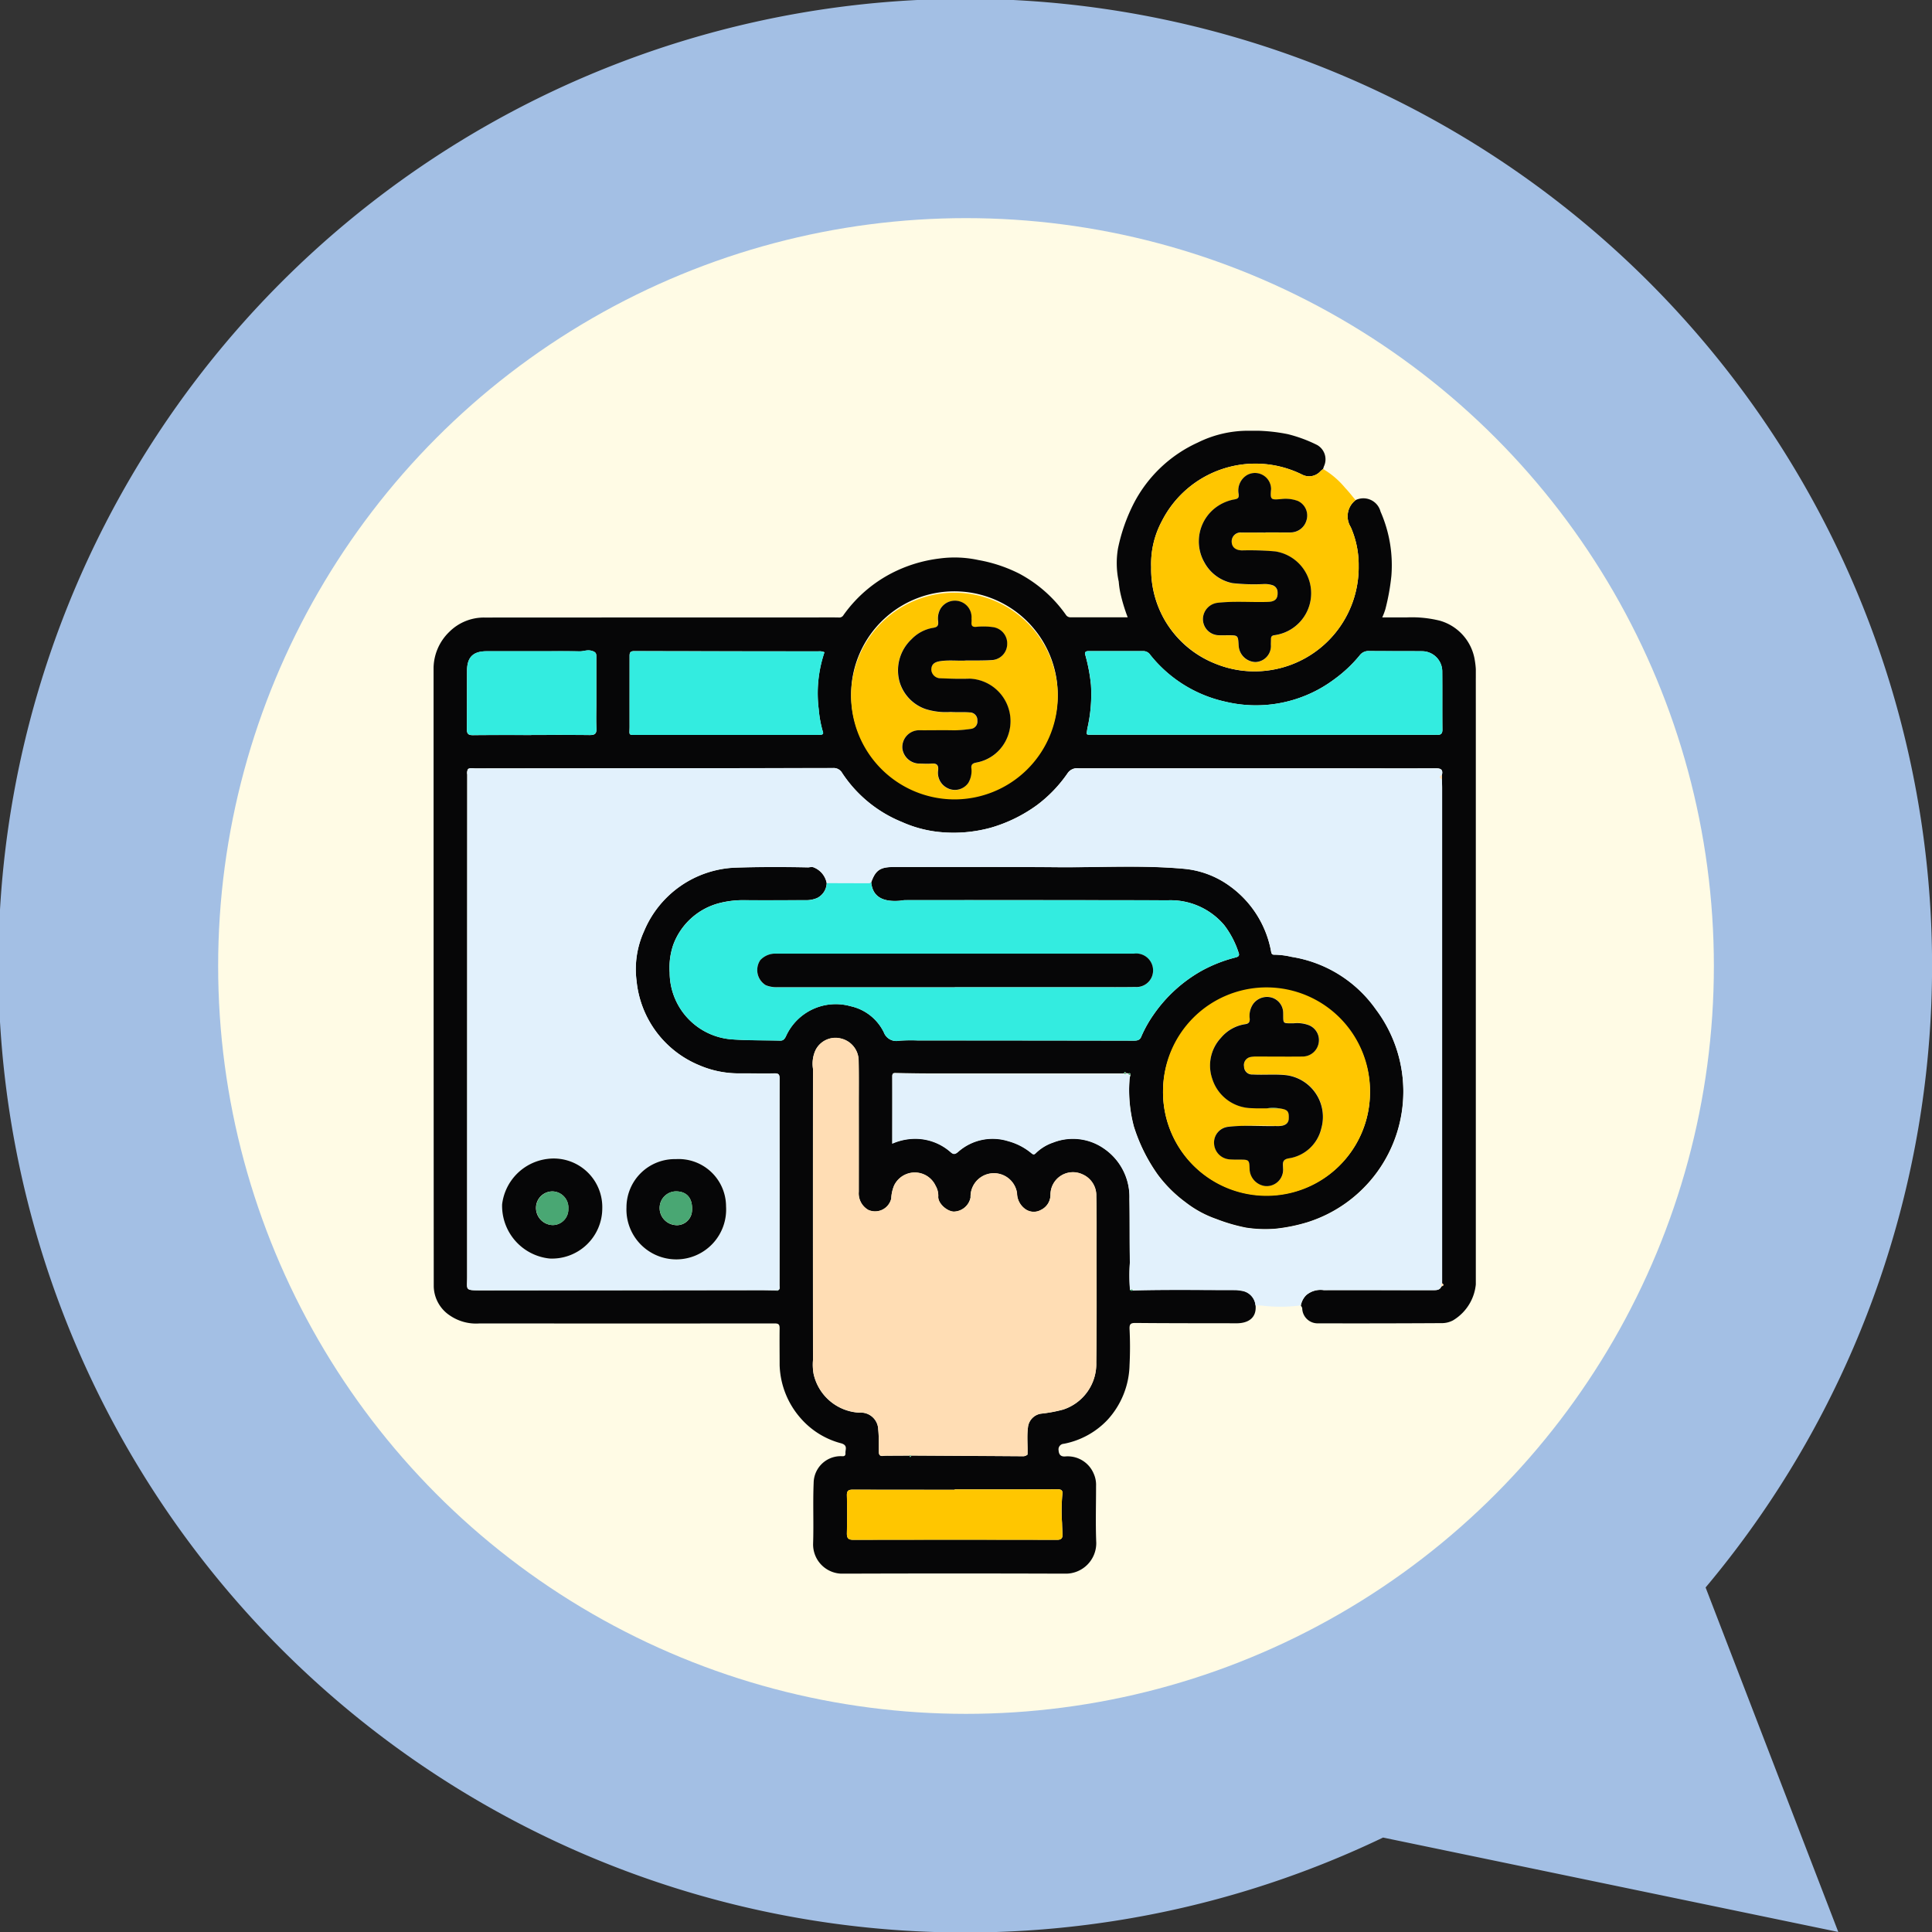 <svg xmlns="http://www.w3.org/2000/svg" xmlns:xlink="http://www.w3.org/1999/xlink" width="124.001" height="124" viewBox="0 0 124.001 124">
  <rect x="0" y="0" width="124.001" height="124" fill="#333333" stroke="none"/>
  <defs>
    <clipPath id="clip-path">
      <rect id="Rectángulo_346065" data-name="Rectángulo 346065" width="66.894" height="73.354" fill="none"/>
    </clipPath>
  </defs>
  <g id="Grupo_1015561" data-name="Grupo 1015561" transform="translate(-739 -4900.469)">
    <g id="Grupo_1015001" data-name="Grupo 1015001" transform="translate(354.001 2842.469)">
      <path id="Unión_12" data-name="Unión 12" d="M8464.769,11817.939a62.055,62.055,0,1,1,20.7-16.051l8.516,22.111Z" transform="translate(-7991 -9642)" fill="#a3bfe4"/>
      <circle id="Elipse_4842" data-name="Elipse 4842" cx="48" cy="48" r="48" transform="translate(399 2072)" fill="#fffbe5"/>
    </g>
    <g id="Grupo_1015573" data-name="Grupo 1015573" transform="translate(766.828 4928.115)">
      <g id="Grupo_1015572" data-name="Grupo 1015572" clip-path="url(#clip-path)">
        <path id="Trazado_606197" data-name="Trazado 606197" d="M59.178,4.453a1.136,1.136,0,0,1,1.6.735,8.548,8.548,0,0,1,.695,4.14,14.116,14.116,0,0,1-.385,2.127,4.242,4.242,0,0,1-.2.526h1.575a7.446,7.446,0,0,1,2.124.211,3.143,3.143,0,0,1,2.246,2.567,4.988,4.988,0,0,1,.06,1.135q.01,19.21.011,38.42a3.035,3.035,0,0,1-1.469,2.782,1.527,1.527,0,0,1-.764.18q-3.946.023-7.894.013a.986.986,0,0,1-1.024-.959c-.009-.079-.061-.124-.086-.188A1.28,1.28,0,0,1,56,55.486a1.415,1.415,0,0,1,1.142-.326c1.643-.009,3.287,0,4.93,0q1.072,0,2.143,0c.193,0,.379-.022.466-.237.116-.044.2-.1.048-.2q0-15.908,0-31.816c0-.179-.01-.357-.015-.536q0-.134,0-.268c.08-.326-.035-.438-.379-.436-2.107.013-4.214,0-6.321,0q-8.3,0-16.605,0a.736.736,0,0,0-.721.321,8.743,8.743,0,0,1-1.952,2.033,9.538,9.538,0,0,1-2.959,1.454,9.027,9.027,0,0,1-3.258.285,7.79,7.79,0,0,1-2.467-.65,8.348,8.348,0,0,1-3.832-3.146.618.618,0,0,0-.578-.315q-11.48.018-22.961.023c-.161,0-.333-.052-.485.05l.014-.009a.512.512,0,0,0-.052.346Q2.154,38.2,2.153,54.339c0,.8-.162.83.839.83l18.034-.011c.333,0,.666.009,1,.013.013.042.031.041.052.005.178-.06.122-.2.122-.331q0-3.082.006-6.164c0-2.365-.006-4.73,0-7.1,0-.267-.062-.345-.339-.338-.749.019-1.5-.007-2.249,0a6.4,6.4,0,0,1-2.589-.53,6.548,6.548,0,0,1-4-5.385,5.886,5.886,0,0,1,.475-3.206,6.634,6.634,0,0,1,5.844-4.084c1.558-.051,3.117-.05,4.676-.017.127,0,.237-.064.4.013a1.349,1.349,0,0,1,.806,1,1.1,1.1,0,0,1-.622.959,1.76,1.76,0,0,1-.724.135c-1.309,0-2.619.013-3.929,0a6.126,6.126,0,0,0-1.621.191,4.3,4.3,0,0,0-2.956,2.685,4.541,4.541,0,0,0-.226,1.774,4.309,4.309,0,0,0,4.055,4.288c1.008.069,2.022.051,3.033.077.192,0,.272-.085.363-.254a3.507,3.507,0,0,1,4.162-1.956A3.111,3.111,0,0,1,28.9,38.612a.855.855,0,0,0,.975.538,10.738,10.738,0,0,1,1.178-.019q6.947,0,13.893.014c.208,0,.38-.029.467-.235a7.907,7.907,0,0,1,.8-1.436,9.292,9.292,0,0,1,3.051-2.794,9.2,9.2,0,0,1,2.147-.858c.149-.041.358-.066.26-.32a5.872,5.872,0,0,0-.921-1.767,4.508,4.508,0,0,0-3.592-1.6q-8.447-.019-16.894-.008c-.118,0-.235.03-.35.039-.946.076-1.736-.165-1.823-1.192.281-.789.591-.979,1.463-.977,3.5.006,7-.016,10.5.014,2.7.024,5.4-.143,8.093.1a5.9,5.9,0,0,1,2.966,1.118,6.632,6.632,0,0,1,2.632,4.135c.027.13.024.27.215.262a5.034,5.034,0,0,1,1.11.139,8.181,8.181,0,0,1,5.414,3.359A8.806,8.806,0,0,1,56.08,50.8a10.887,10.887,0,0,1-2.047.414,8.117,8.117,0,0,1-1.886-.069,11.214,11.214,0,0,1-1.9-.553,6.925,6.925,0,0,1-1.987-1.081,8.5,8.5,0,0,1-1.774-1.765,10.979,10.979,0,0,1-1.538-3.1,9.067,9.067,0,0,1-.283-2.927,1.3,1.3,0,0,1,.063-.374c.011-.094-.026-.131-.12-.1l-.167-.017c-.017-.023-.033-.062-.052-.064-.057-.007-.073.033-.065.084q-6.251,0-12.5,0c-.7,0-1.4-.015-2.107-.027-.148,0-.274-.026-.272.2.009,1.431,0,2.861,0,4.324a3.715,3.715,0,0,1,1.165-.3,3.429,3.429,0,0,1,2.585.85c.159.137.269.157.464-.01a3.334,3.334,0,0,1,3.224-.7,3.912,3.912,0,0,1,1.5.78c.1.084.16.108.265,0a2.936,2.936,0,0,1,1.12-.689,3.475,3.475,0,0,1,3.257.381,3.754,3.754,0,0,1,1.64,3.23c.025,1.361.005,2.722.03,4.083a11.7,11.7,0,0,0,.007,1.759.115.115,0,0,0,.17.039c2.211-.059,4.421-.019,6.632-.023a2.7,2.7,0,0,1,.353.044,1.035,1.035,0,0,1,.9.933c.085.849-.512,1.166-1.22,1.164-2.167-.005-4.334,0-6.5-.021-.3,0-.377.079-.368.375a23.082,23.082,0,0,1,0,2.328A5.376,5.376,0,0,1,43.24,63.5a5.2,5.2,0,0,1-2.792,1.521.355.355,0,0,0-.335.4c.016.205.069.436.424.412a1.809,1.809,0,0,1,1.833,1.107,1.746,1.746,0,0,1,.15.784c0,1.219-.037,2.439.013,3.655a1.959,1.959,0,0,1-1.956,1.977q-7.144-.025-14.289,0a1.876,1.876,0,0,1-1.928-1.943c.042-1.289-.019-2.581.034-3.869a1.738,1.738,0,0,1,1.676-1.728c.147-.016.384.079.366-.2-.014-.221.161-.488-.252-.62a5.179,5.179,0,0,1-2.6-1.59,5.408,5.408,0,0,1-1.373-3.43c0-.788-.011-1.577,0-2.365,0-.227-.051-.315-.3-.315q-9.483.006-18.967,0a2.972,2.972,0,0,1-1.873-.494A2.3,2.3,0,0,1,.011,54.92Q0,35.138,0,15.355a3.283,3.283,0,0,1,1-2.437,3.144,3.144,0,0,1,2.266-.928q11.163-.006,22.326-.007c.143,0,.286,0,.428.005a.309.309,0,0,0,.292-.16,8.679,8.679,0,0,1,3.471-2.871A9.1,9.1,0,0,1,32.473,8.2a7.224,7.224,0,0,1,2.5.1,9.438,9.438,0,0,1,2.627.876,8.608,8.608,0,0,1,2.982,2.636.346.346,0,0,0,.322.162h3.647a11.068,11.068,0,0,1-.466-1.536,5.62,5.62,0,0,1-.109-.753,5.608,5.608,0,0,1-.05-2.121A11.314,11.314,0,0,1,44.974,4.6,8.669,8.669,0,0,1,49.047.76,7.27,7.27,0,0,1,52.269,0a11.3,11.3,0,0,1,2.557.219,9.076,9.076,0,0,1,1.881.695,1.057,1.057,0,0,1,.437,1.375c-.018.054-.036.109-.054.163l-.162.138a.972.972,0,0,1-1.181.224,6.737,6.737,0,0,0-9.015,3.007,5.791,5.791,0,0,0-.675,2.93,6.5,6.5,0,0,0,4.162,6.216,6.61,6.61,0,0,0,3.546.389,6.68,6.68,0,0,0,5.61-6.692,6.025,6.025,0,0,0-.509-2.48,1.306,1.306,0,0,1,.312-1.73M30.633,65.777q3.578.021,7.155.044a.443.443,0,0,0,.325-.1l.021-.005-.013-.016c.02-.571-.047-1.144.026-1.714a.991.991,0,0,1,.822-.895,9.126,9.126,0,0,0,1.433-.262A3.082,3.082,0,0,0,42.531,59.8c.036-2.436.018-4.873.02-7.309,0-1.122.011-2.246-.018-3.367a1.47,1.47,0,0,0-.885-1.392,1.441,1.441,0,0,0-2.055,1.317,1.076,1.076,0,0,1-.613.965.935.935,0,0,1-1-.05,1.266,1.266,0,0,1-.534-1.023,1.5,1.5,0,0,0-2.983.276,1.122,1.122,0,0,1-1.073.907c-.443-.011-1.038-.537-1-.981a1.252,1.252,0,0,0-.169-.671,1.472,1.472,0,0,0-2.66-.034,2.4,2.4,0,0,0-.188.846,1.067,1.067,0,0,1-1.473.732,1.222,1.222,0,0,1-.612-1.163q.006-2.795,0-5.59c0-.932.01-1.864-.008-2.795a1.471,1.471,0,0,0-1.126-1.451,1.427,1.427,0,0,0-1.649.76,2.092,2.092,0,0,0-.153,1.188q-.011,9.335,0,18.669a3.439,3.439,0,0,0,.035.892,3.177,3.177,0,0,0,2.934,2.5A1.115,1.115,0,0,1,28.539,64.1c.05.478.032.948.038,1.422,0,.221.075.309.294.277a2.33,2.33,0,0,1,.25-.011h.009l1.416-.007c.009.029.013.079.027.082.063.013.071-.03.06-.081M26.8,16.869a6.629,6.629,0,1,0,7.1-6.545,6.625,6.625,0,0,0-7.1,6.545m33.3,25.66a6.641,6.641,0,1,0-6.622,6.551A6.626,6.626,0,0,0,60.1,42.529M53.3,19.514v.007h3.321l7.678,0c.231,0,.453.029.449-.331-.014-1.254,0-2.508-.01-3.762a1.3,1.3,0,0,0-1.284-1.276c-1.143-.009-2.285,0-3.428-.013a.694.694,0,0,0-.584.276,8.717,8.717,0,0,1-1.633,1.537,8.4,8.4,0,0,1-6.983,1.441,8.49,8.49,0,0,1-4.822-3,.54.54,0,0,0-.414-.248c-1.19,0-2.381,0-3.571,0-.176,0-.249.082-.19.247a11.042,11.042,0,0,1,.363,1.923,9.735,9.735,0,0,1-.233,2.8c-.048.4-.132.4.307.4H53.3M25.092,14.219a.759.759,0,0,0-.4-.061q-5.909-.006-11.818-.015c-.292,0-.295.147-.294.358,0,1.492,0,2.985,0,4.478,0,.6-.124.541.555.542q5.713.006,11.425,0c.1,0,.19,0,.285-.008.114-.008.19-.061.143-.184a7.2,7.2,0,0,1-.268-1.444,8.234,8.234,0,0,1,.365-3.669M33.447,67.95v.019c-2.179,0-4.358,0-6.537-.006-.292,0-.39.074-.381.38.022.8.019,1.6,0,2.4-.007.315.069.44.415.439q6.538-.014,13.076,0c.274,0,.359-.111.347-.356s-.023-.483-.029-.725a11.459,11.459,0,0,1,.021-1.851c.031-.228-.061-.31-.3-.309-2.2.009-4.406.005-6.609.005M6.273,19.527v0c1.25,0,2.5-.009,3.749.006.318,0,.447-.078.43-.42-.026-.548-.006-1.1-.006-1.647q0-1.486,0-2.973c0-.2-.036-.29-.292-.365-.293-.086-.522.038-.78.033-.821-.017-1.642-.007-2.463-.007q-1.749,0-3.5,0c-.849,0-1.259.355-1.264,1.238-.007,1.254,0,2.507-.01,3.761,0,.293.083.391.386.387,1.249-.016,2.5-.007,3.748-.007" transform="translate(0 0)" fill="#060607"/>
        <path id="Trazado_606198" data-name="Trazado 606198" d="M7.531,75.558c.153-.1.324-.05.485-.05Q19.5,75.5,30.977,75.485a.618.618,0,0,1,.578.315,8.346,8.346,0,0,0,3.832,3.146,7.794,7.794,0,0,0,2.467.651,9.025,9.025,0,0,0,3.257-.285,9.531,9.531,0,0,0,2.959-1.454,8.74,8.74,0,0,0,1.952-2.034.736.736,0,0,1,.721-.321q8.3,0,16.605,0c2.107,0,4.214.008,6.321,0,.344,0,.459.11.379.436-.185.089-.184.178,0,.269.005.179.015.357.015.536q0,15.908,0,31.815c-.079.053-.062.128-.048.2-.087.215-.273.236-.466.237q-1.072,0-2.143,0c-1.644,0-3.287-.007-4.93,0a1.416,1.416,0,0,0-1.142.326,1.284,1.284,0,0,0-.346.654,9.943,9.943,0,0,1-2.514.01,3.867,3.867,0,0,0-.392-.01,1.036,1.036,0,0,0-.9-.934,2.691,2.691,0,0,0-.353-.043c-2.211,0-4.421-.036-6.631.023-.025-.151-.116-.015-.171-.039a11.733,11.733,0,0,1-.007-1.759c-.025-1.361-.005-2.722-.03-4.083a3.752,3.752,0,0,0-1.64-3.23,3.475,3.475,0,0,0-3.257-.381,2.937,2.937,0,0,0-1.12.689c-.1.1-.165.08-.265,0a3.914,3.914,0,0,0-1.5-.779,3.333,3.333,0,0,0-3.224.7c-.2.167-.305.147-.464.01a3.431,3.431,0,0,0-2.585-.85,3.716,3.716,0,0,0-1.166.3c0-1.463,0-2.893,0-4.324,0-.23.124-.207.272-.2.7.012,1.4.027,2.107.027q6.251,0,12.5,0c.05.055.091.064.117-.02l.167.018c-.015.1.054.1.12.1a1.294,1.294,0,0,0-.063.373,9.059,9.059,0,0,0,.283,2.927,10.98,10.98,0,0,0,1.539,3.1,8.495,8.495,0,0,0,1.774,1.765,6.922,6.922,0,0,0,1.987,1.081,11.226,11.226,0,0,0,1.9.553,8.117,8.117,0,0,0,1.886.069,10.892,10.892,0,0,0,2.047-.414,8.784,8.784,0,0,0,4.4-13.675A8.182,8.182,0,0,0,60.4,87.608a5.015,5.015,0,0,0-1.11-.139c-.191.008-.188-.132-.215-.262a6.632,6.632,0,0,0-2.632-4.135,5.9,5.9,0,0,0-2.966-1.118c-2.694-.245-5.4-.079-8.093-.1-3.5-.03-7-.008-10.5-.014-.871,0-1.181.188-1.463.977-.04.023-.08.067-.12.067-.911,0-1.823,0-2.735-.006a1.349,1.349,0,0,0-.806-1c-.159-.076-.27-.01-.4-.013-1.558-.033-3.118-.034-4.676.017a6.633,6.633,0,0,0-5.844,4.084,5.89,5.89,0,0,0-.476,3.206,6.548,6.548,0,0,0,4,5.385,6.4,6.4,0,0,0,2.589.53c.75,0,1.5.024,2.249,0,.277-.007.34.071.339.337-.009,2.365,0,4.73,0,7.1q0,3.082-.006,6.164c0,.126.056.271-.121.33a.03.03,0,0,0-.052-.005c-.333,0-.666-.013-1-.013l-18.035.011c-1,0-.839-.028-.839-.83q0-16.14.008-32.281a.51.51,0,0,1,.052-.346l-.014.009m5.248,31.408a3.228,3.228,0,0,0,3.38-3.213,3.119,3.119,0,0,0-3.529-3.18,3.341,3.341,0,0,0-2.9,2.917,3.4,3.4,0,0,0,3.049,3.476m8.124-6.38a3.1,3.1,0,0,0-3.19,3.1,3.2,3.2,0,1,0,6.391-.063,3.045,3.045,0,0,0-3.2-3.039" transform="translate(-5.331 -53.837)" fill="#e2f1fc"/>
        <path id="Trazado_606199" data-name="Trazado 606199" d="M173.715,9.7a1.305,1.305,0,0,0-.312,1.73,6.025,6.025,0,0,1,.509,2.48A6.68,6.68,0,0,1,168.3,20.6a6.705,6.705,0,0,1-6.823-3.179A6.684,6.684,0,0,1,160.595,14a5.791,5.791,0,0,1,.675-2.93,6.737,6.737,0,0,1,9.015-3.007.972.972,0,0,0,1.181-.224l.162-.138a5.481,5.481,0,0,1,1.42,1.218c.238.246.446.521.667.783m-5.777,2.08h.786c.274,0,.548.007.821,0a1.063,1.063,0,0,0,1.016-.784,1.03,1.03,0,0,0-.546-1.233,2.259,2.259,0,0,0-1.079-.125c-.668.053-.709.055-.648-.645a1.035,1.035,0,0,0-1.537-.9,1.159,1.159,0,0,0-.545,1.227c.011.184.012.28-.227.332a2.844,2.844,0,0,0-1.106.432,2.721,2.721,0,0,0-.865,3.62,2.634,2.634,0,0,0,1.8,1.33,12.651,12.651,0,0,0,2.03.058,1.61,1.61,0,0,1,.527.07.474.474,0,0,1,.34.453c.022.428-.151.609-.623.624-1.08.035-2.162-.065-3.24.059a1.066,1.066,0,0,0-.927,1,1.035,1.035,0,0,0,.934,1.076c.225.018.452.005.678.005.64,0,.64,0,.679.651a1.116,1.116,0,0,0,1.073,1.069,1.028,1.028,0,0,0,.995-1.113c0-.119.006-.239.007-.358,0-.151.047-.23.221-.253a2.717,2.717,0,0,0,.044-5.38,18.955,18.955,0,0,0-2.13-.063c-.419-.013-.661-.217-.657-.577a.569.569,0,0,1,.64-.569c.512-.007,1.024,0,1.535,0" transform="translate(-114.537 -5.246)" fill="#ffc600"/>
        <path id="Trazado_606200" data-name="Trazado 606200" d="M98.654,162.628a.442.442,0,0,1-.325.1q-3.577-.025-7.155-.044c-.029-.04-.058-.04-.087,0l-1.416.007c0-.03-.008-.029-.009,0a2.259,2.259,0,0,0-.25.011c-.219.032-.291-.056-.294-.277-.006-.473.011-.944-.038-1.422a1.115,1.115,0,0,0-1.213-1.074,3.177,3.177,0,0,1-2.934-2.5,3.439,3.439,0,0,1-.035-.892q0-9.335,0-18.669a2.092,2.092,0,0,1,.153-1.188,1.427,1.427,0,0,1,1.649-.76,1.471,1.471,0,0,1,1.126,1.451c.018.931.008,1.863.008,2.795q0,2.795,0,5.59a1.223,1.223,0,0,0,.612,1.163,1.066,1.066,0,0,0,1.473-.732,2.4,2.4,0,0,1,.188-.846,1.472,1.472,0,0,1,2.66.034,1.252,1.252,0,0,1,.169.671c-.039.444.556.969,1,.981a1.123,1.123,0,0,0,1.073-.907,1.5,1.5,0,0,1,2.983-.275,1.266,1.266,0,0,0,.534,1.023.935.935,0,0,0,1,.05,1.076,1.076,0,0,0,.613-.965,1.441,1.441,0,0,1,2.055-1.317,1.471,1.471,0,0,1,.885,1.392c.029,1.122.019,2.245.018,3.367,0,2.436.016,4.873-.02,7.309a3.083,3.083,0,0,1-2.129,3.027A9.125,9.125,0,0,1,99.51,160a.992.992,0,0,0-.822.9c-.073.57-.006,1.143-.025,1.714l-.019,0Z" transform="translate(-60.541 -96.913)" fill="#ffddb4"/>
        <path id="Trazado_606201" data-name="Trazado 606201" d="M62.92,101.1c.911,0,1.823.007,2.735.006.04,0,.08-.044.12-.067.088,1.027.877,1.268,1.824,1.192.115-.009.231-.039.35-.039q8.447,0,16.893.008a4.507,4.507,0,0,1,3.592,1.6,5.873,5.873,0,0,1,.921,1.766c.1.254-.112.279-.26.321a9.186,9.186,0,0,0-2.147.857,9.29,9.29,0,0,0-3.051,2.794,7.934,7.934,0,0,0-.8,1.436c-.087.206-.259.236-.467.235q-6.947-.012-13.893-.014a10.669,10.669,0,0,0-1.178.019.856.856,0,0,1-.974-.538A3.111,3.111,0,0,0,64.456,109a3.507,3.507,0,0,0-4.161,1.956c-.091.169-.171.259-.363.254-1.011-.026-2.025-.008-3.033-.077a4.309,4.309,0,0,1-4.055-4.288,4.539,4.539,0,0,1,.226-1.774,4.3,4.3,0,0,1,2.956-2.685,6.137,6.137,0,0,1,1.621-.191c1.31.01,2.62,0,3.929,0a1.758,1.758,0,0,0,.724-.135,1.1,1.1,0,0,0,.622-.959m8.219,6.675v0h9c.857,0,1.714.007,2.572-.007a1.066,1.066,0,0,0,1.036-.57,1.086,1.086,0,0,0-1.113-1.569q-11.485,0-22.97,0a1.308,1.308,0,0,0-1.01.417,1.139,1.139,0,0,0,.355,1.61,1.817,1.817,0,0,0,.767.125q5.68,0,11.36,0" transform="translate(-37.688 -72.062)" fill="#33ece0"/>
        <path id="Trazado_606202" data-name="Trazado 606202" d="M93.435,42.5a6.633,6.633,0,1,1,6.594,6.79,6.647,6.647,0,0,1-6.594-6.79m7.344-2.119c.344,0,.594,0,.843,0s.524,0,.785-.024a1.038,1.038,0,0,0,1.035-1.011,1.056,1.056,0,0,0-.937-1.109,4.522,4.522,0,0,0-1.032-.017c-.231.026-.341-.042-.321-.284a1.923,1.923,0,0,0,0-.251,1.056,1.056,0,0,0-.67-1.068,1.083,1.083,0,0,0-1.322.447,1.258,1.258,0,0,0-.147.818c.016.237-.03.356-.306.4a2.484,2.484,0,0,0-1.41.741,2.739,2.739,0,0,0-.768,2.706,2.637,2.637,0,0,0,1.679,1.771,4.345,4.345,0,0,0,1.606.186c.4.023.811-.006,1.213.028a.49.49,0,0,1,.5.53.47.47,0,0,1-.433.53,8.122,8.122,0,0,1-1.056.09c-.761-.021-1.524,0-2.285-.005a1.081,1.081,0,0,0-1.036,1.192,1.115,1.115,0,0,0,1.066.948c.262,0,.526.023.785,0,.34-.032.484.081.441.438a1.089,1.089,0,0,0,.557,1.113,1.048,1.048,0,0,0,1.381-.311,1.512,1.512,0,0,0,.2-.917c-.037-.251.071-.344.322-.389a2.651,2.651,0,0,0,1.887-1.411,2.733,2.733,0,0,0-2.316-3.975c-.617.024-1.238,0-1.856-.023a.588.588,0,0,1-.612-.554c.007-.335.183-.489.586-.547.567-.082,1.137-.008,1.611-.037" transform="translate(-66.636 -25.628)" fill="#ffc600"/>
        <path id="Trazado_606203" data-name="Trazado 606203" d="M176.537,131.375a6.641,6.641,0,0,1-13.282-.127,6.642,6.642,0,1,1,13.282.127m-7.648.938,0,.014.005-.013.348.013,0,.013.007-.013.319,0h0l.343,0,.888.011c.467.078.554.187.529.666-.015.284-.229.446-.609.458-.083,0-.167-.006-.25,0a30.3,30.3,0,0,0-3.033.049,1.018,1.018,0,0,0-.9,1.074,1.072,1.072,0,0,0,.957,1.012c.213.018.428.02.642.02.663,0,.663,0,.684.667a1.143,1.143,0,0,0,.993,1.029,1.056,1.056,0,0,0,1.152-1.15c0-.271-.093-.544.355-.625a2.525,2.525,0,0,0,2.1-1.926,2.7,2.7,0,0,0-2.23-3.411c-.724-.081-1.452-.007-2.177-.048a.509.509,0,0,1-.551-.507.524.524,0,0,1,.453-.62A1.808,1.808,0,0,1,169.3,129c.976,0,1.953.007,2.929,0a1.049,1.049,0,0,0,1.018-.884,1.027,1.027,0,0,0-.681-1.145,2.124,2.124,0,0,0-.908-.107c-.758,0-.677.059-.691-.657a1.027,1.027,0,0,0-.7-.979,1.1,1.1,0,0,0-1.235.41,1.346,1.346,0,0,0-.211.937c.014.222-.074.318-.291.348a2.517,2.517,0,0,0-1.555.874,2.612,2.612,0,0,0-.559,2.636,2.693,2.693,0,0,0,2.47,1.88" transform="translate(-116.435 -88.846)" fill="#ffc600"/>
        <path id="Trazado_606204" data-name="Trazado 606204" d="M157.289,54.672H146.254c-.438,0-.354.006-.307-.4a9.726,9.726,0,0,0,.233-2.8,11.067,11.067,0,0,0-.363-1.923c-.059-.165.014-.247.19-.247,1.19,0,2.381,0,3.571,0a.539.539,0,0,1,.414.248,8.49,8.49,0,0,0,4.823,3,8.4,8.4,0,0,0,6.983-1.441,8.7,8.7,0,0,0,1.633-1.537.7.7,0,0,1,.583-.277c1.143.011,2.285,0,3.428.013a1.3,1.3,0,0,1,1.284,1.276c.013,1.254,0,2.508.01,3.762,0,.36-.218.331-.449.331l-7.678,0h-3.321Z" transform="translate(-103.984 -35.158)" fill="#33ece0"/>
        <path id="Trazado_606205" data-name="Trazado 606205" d="M56.369,49.391A8.239,8.239,0,0,0,56,53.06a7.2,7.2,0,0,0,.268,1.444c.046.123-.03.177-.143.184-.095.006-.19.008-.285.008q-5.712,0-11.425,0c-.679,0-.553.054-.556-.542-.007-1.492,0-2.985,0-4.477,0-.211,0-.359.294-.358q5.909.018,11.818.015a.762.762,0,0,1,.4.061" transform="translate(-31.277 -35.172)" fill="#33ece0"/>
        <path id="Trazado_606206" data-name="Trazado 606206" d="M99.42,236.924c2.2,0,4.406,0,6.609-.005.241,0,.333.081.3.309a11.458,11.458,0,0,0-.021,1.851c.007.242.017.484.029.725s-.073.357-.347.356q-6.538-.014-13.076,0c-.346,0-.422-.124-.415-.439.018-.8.021-1.6,0-2.4-.009-.306.089-.381.381-.38,2.179.011,4.358.006,6.537.006Z" transform="translate(-65.973 -168.974)" fill="#ffc600"/>
        <path id="Trazado_606207" data-name="Trazado 606207" d="M11.59,54.575c-1.25,0-2.5-.009-3.748.007-.3,0-.389-.094-.386-.387.013-1.253,0-2.507.01-3.761.005-.883.415-1.239,1.264-1.238q1.749,0,3.5,0c.821,0,1.642-.01,2.463.007.258.005.487-.119.78-.033.256.075.292.161.292.365q0,1.486,0,2.973c0,.549-.02,1.1.006,1.647.016.342-.112.424-.43.42-1.25-.015-2.5-.006-3.749-.006Z" transform="translate(-5.318 -35.048)" fill="#33ece0"/>
        <path id="Trazado_606208" data-name="Trazado 606208" d="M225.316,77.323c-.183-.09-.184-.18,0-.268,0,.089,0,.179,0,.268" transform="translate(-160.6 -54.957)" fill="#ffddb4"/>
        <path id="Trazado_606209" data-name="Trazado 606209" d="M225.522,191c-.014-.075-.031-.15.048-.2.147.107.069.159-.048.2" transform="translate(-160.836 -136.079)" fill="#ffddb4"/>
        <path id="Trazado_606210" data-name="Trazado 606210" d="M155.653,143.913c-.066,0-.134,0-.12-.1.094-.031.13.006.12.1" transform="translate(-110.927 -102.562)" fill="#49a773"/>
        <path id="Trazado_606211" data-name="Trazado 606211" d="M154.659,143.617c-.026.084-.067.076-.117.02-.008-.051.008-.091.065-.084.02,0,.035.042.052.064" transform="translate(-110.22 -102.383)" fill="#49a773"/>
        <path id="Trazado_606212" data-name="Trazado 606212" d="M155.863,192.212c.054.024.145-.112.171.039a.116.116,0,0,1-.171-.039" transform="translate(-111.163 -137.064)" fill="#49a773"/>
        <path id="Trazado_606213" data-name="Trazado 606213" d="M106.512,229.283c.029-.039.059-.04.087,0,.011.051,0,.094-.061.081-.014,0-.018-.053-.027-.082" transform="translate(-75.966 -163.506)" fill="#49a773"/>
        <path id="Trazado_606214" data-name="Trazado 606214" d="M7.67,75.72l.014-.009-.014.009" transform="translate(-5.47 -53.998)" fill="#ffddb4"/>
        <path id="Trazado_606215" data-name="Trazado 606215" d="M76.8,192.346a.03.03,0,0,1,.052.005c-.022.036-.039.037-.052-.005" transform="translate(-54.774 -137.174)" fill="#49a773"/>
        <path id="Trazado_606216" data-name="Trazado 606216" d="M132.87,229.091l-.01-.019.019,0,.012.016Z" transform="translate(-94.757 -163.375)" fill="#49a773"/>
        <path id="Trazado_606217" data-name="Trazado 606217" d="M101.541,229.326c0-.029,0-.031.009,0h-.009" transform="translate(-72.42 -163.542)" fill="#49a773"/>
        <path id="Trazado_606218" data-name="Trazado 606218" d="M18.386,169.342a3.4,3.4,0,0,1-3.049-3.476,3.341,3.341,0,0,1,2.9-2.917,3.119,3.119,0,0,1,3.529,3.18,3.228,3.228,0,0,1-3.38,3.213m1.2-3.214a1.039,1.039,0,0,0-1.007-1.094,1.052,1.052,0,0,0-1.067,1.018,1.1,1.1,0,0,0,1.054,1.142,1.009,1.009,0,0,0,1.019-1.066" transform="translate(-10.938 -116.212)" fill="#060607"/>
        <path id="Trazado_606219" data-name="Trazado 606219" d="M46.365,163a3.045,3.045,0,0,1,3.2,3.039,3.2,3.2,0,1,1-6.391.063,3.1,3.1,0,0,1,3.19-3.1m1.014,3.34c.059-.77-.274-1.223-.928-1.266a1.06,1.06,0,0,0-1.145.986,1.1,1.1,0,0,0,.957,1.169.97.97,0,0,0,1.116-.889" transform="translate(-30.793 -116.252)" fill="#060607"/>
        <path id="Trazado_606220" data-name="Trazado 606220" d="M175.5,13.309c-.512,0-1.024-.005-1.535,0a.569.569,0,0,0-.64.569c0,.36.238.565.657.577a18.955,18.955,0,0,1,2.13.063,2.717,2.717,0,0,1-.044,5.38c-.174.023-.221.1-.221.253,0,.119-.007.239-.007.358a1.028,1.028,0,0,1-.995,1.112,1.116,1.116,0,0,1-1.073-1.069c-.039-.65-.039-.65-.679-.651-.226,0-.454.013-.678-.005a1.035,1.035,0,0,1-.934-1.076,1.066,1.066,0,0,1,.927-1c1.078-.124,2.16-.024,3.24-.059.472-.015.646-.2.623-.624a.474.474,0,0,0-.34-.453,1.61,1.61,0,0,0-.527-.07,12.651,12.651,0,0,1-2.03-.058,2.633,2.633,0,0,1-1.8-1.33,2.721,2.721,0,0,1,.865-3.62,2.844,2.844,0,0,1,1.106-.432c.239-.052.239-.149.227-.332a1.159,1.159,0,0,1,.545-1.227,1.036,1.036,0,0,1,1.537.9c-.062.7-.021.7.648.645a2.259,2.259,0,0,1,1.079.125,1.03,1.03,0,0,1,.546,1.233,1.063,1.063,0,0,1-1.016.784c-.274.008-.547,0-.821,0H175.5" transform="translate(-122.1 -6.775)" fill="#060607"/>
        <path id="Trazado_606221" data-name="Trazado 606221" d="M85.116,119.18q-5.68,0-11.36,0a1.817,1.817,0,0,1-.767-.125,1.139,1.139,0,0,1-.355-1.61,1.308,1.308,0,0,1,1.01-.417q11.485,0,22.97,0a1.086,1.086,0,0,1,1.113,1.569,1.066,1.066,0,0,1-1.036.57c-.857.014-1.715.007-2.572.007h-9Z" transform="translate(-51.665 -83.467)" fill="#060607"/>
        <path id="Trazado_606222" data-name="Trazado 606222" d="M108.264,41.911c-.474.029-1.043-.045-1.611.037-.4.058-.579.212-.586.547a.588.588,0,0,0,.612.554c.618.026,1.239.047,1.856.023a2.733,2.733,0,0,1,2.316,3.975,2.651,2.651,0,0,1-1.887,1.411c-.252.045-.36.139-.322.389a1.512,1.512,0,0,1-.2.917,1.048,1.048,0,0,1-1.381.311,1.089,1.089,0,0,1-.557-1.113c.042-.357-.1-.469-.441-.438-.26.024-.523,0-.785,0a1.115,1.115,0,0,1-1.066-.948,1.081,1.081,0,0,1,1.036-1.192c.762.009,1.524-.015,2.285.005a8.122,8.122,0,0,0,1.056-.09.47.47,0,0,0,.433-.53.49.49,0,0,0-.5-.53c-.4-.034-.81,0-1.213-.028a4.345,4.345,0,0,1-1.606-.186,2.637,2.637,0,0,1-1.679-1.771,2.739,2.739,0,0,1,.768-2.706,2.484,2.484,0,0,1,1.41-.741c.276-.043.322-.162.306-.4a1.258,1.258,0,0,1,.147-.818,1.083,1.083,0,0,1,1.322-.447,1.056,1.056,0,0,1,.67,1.068,1.924,1.924,0,0,1,0,.251c-.02.242.09.31.321.284a4.522,4.522,0,0,1,1.032.017,1.056,1.056,0,0,1,.937,1.109,1.038,1.038,0,0,1-1.035,1.011c-.261.02-.523.02-.785.024s-.5,0-.843,0" transform="translate(-74.121 -27.161)" fill="#060607"/>
        <path id="Trazado_606223" data-name="Trazado 606223" d="M177.428,133.838l-.343,0h0l-.319,0h-.01l-.348-.013h-.007a2.693,2.693,0,0,1-2.47-1.88,2.613,2.613,0,0,1,.559-2.636,2.518,2.518,0,0,1,1.555-.874c.217-.03.3-.126.29-.348a1.348,1.348,0,0,1,.212-.937,1.1,1.1,0,0,1,1.235-.41,1.028,1.028,0,0,1,.7.98c.014.716-.067.658.691.657a2.125,2.125,0,0,1,.908.106,1.027,1.027,0,0,1,.681,1.145,1.048,1.048,0,0,1-1.018.884c-.976.011-1.953,0-2.929,0a1.806,1.806,0,0,0-.391.025.524.524,0,0,0-.453.62.51.51,0,0,0,.551.507c.725.041,1.453-.034,2.177.048a2.7,2.7,0,0,1,2.23,3.411,2.525,2.525,0,0,1-2.1,1.926c-.448.081-.355.355-.355.626a1.056,1.056,0,0,1-1.152,1.15,1.143,1.143,0,0,1-.993-1.029c-.02-.669-.02-.667-.684-.667-.214,0-.429,0-.642-.02a1.073,1.073,0,0,1-.957-1.012,1.019,1.019,0,0,1,.9-1.074c1.007-.12,2.022-.031,3.033-.05.083,0,.167.008.25,0,.38-.013.594-.175.609-.458.025-.48-.061-.588-.528-.666a3.076,3.076,0,0,0-.889-.011" transform="translate(-123.952 -90.347)" fill="#060607"/>
        <path id="Trazado_606224" data-name="Trazado 606224" d="M186.466,151.58a3.076,3.076,0,0,1,.889.011l-.889-.011" transform="translate(-132.99 -108.09)" fill="#49a773"/>
        <path id="Trazado_606225" data-name="Trazado 606225" d="M184.136,151.616h.01l-.007.012Z" transform="translate(-131.328 -108.135)" fill="#49a773"/>
        <path id="Trazado_606226" data-name="Trazado 606226" d="M182.9,151.566h.007l-.005.013Z" transform="translate(-130.445 -108.099)" fill="#49a773"/>
        <path id="Trazado_606227" data-name="Trazado 606227" d="M185.274,151.632h0" transform="translate(-132.137 -108.146)" fill="#49a773"/>
        <path id="Trazado_606228" data-name="Trazado 606228" d="M25.015,171.331A1.009,1.009,0,0,1,24,172.4a1.1,1.1,0,0,1-1.054-1.142,1.052,1.052,0,0,1,1.067-1.018,1.039,1.039,0,0,1,1.007,1.094" transform="translate(-16.362 -121.416)" fill="#49a773"/>
        <path id="Trazado_606229" data-name="Trazado 606229" d="M52.672,171.5a.97.97,0,0,1-1.116.889,1.1,1.1,0,0,1-.957-1.169,1.06,1.06,0,0,1,1.145-.986c.654.042.987.5.928,1.266" transform="translate(-36.086 -121.414)" fill="#49a773"/>
      </g>
    </g>
  </g>
</svg>
